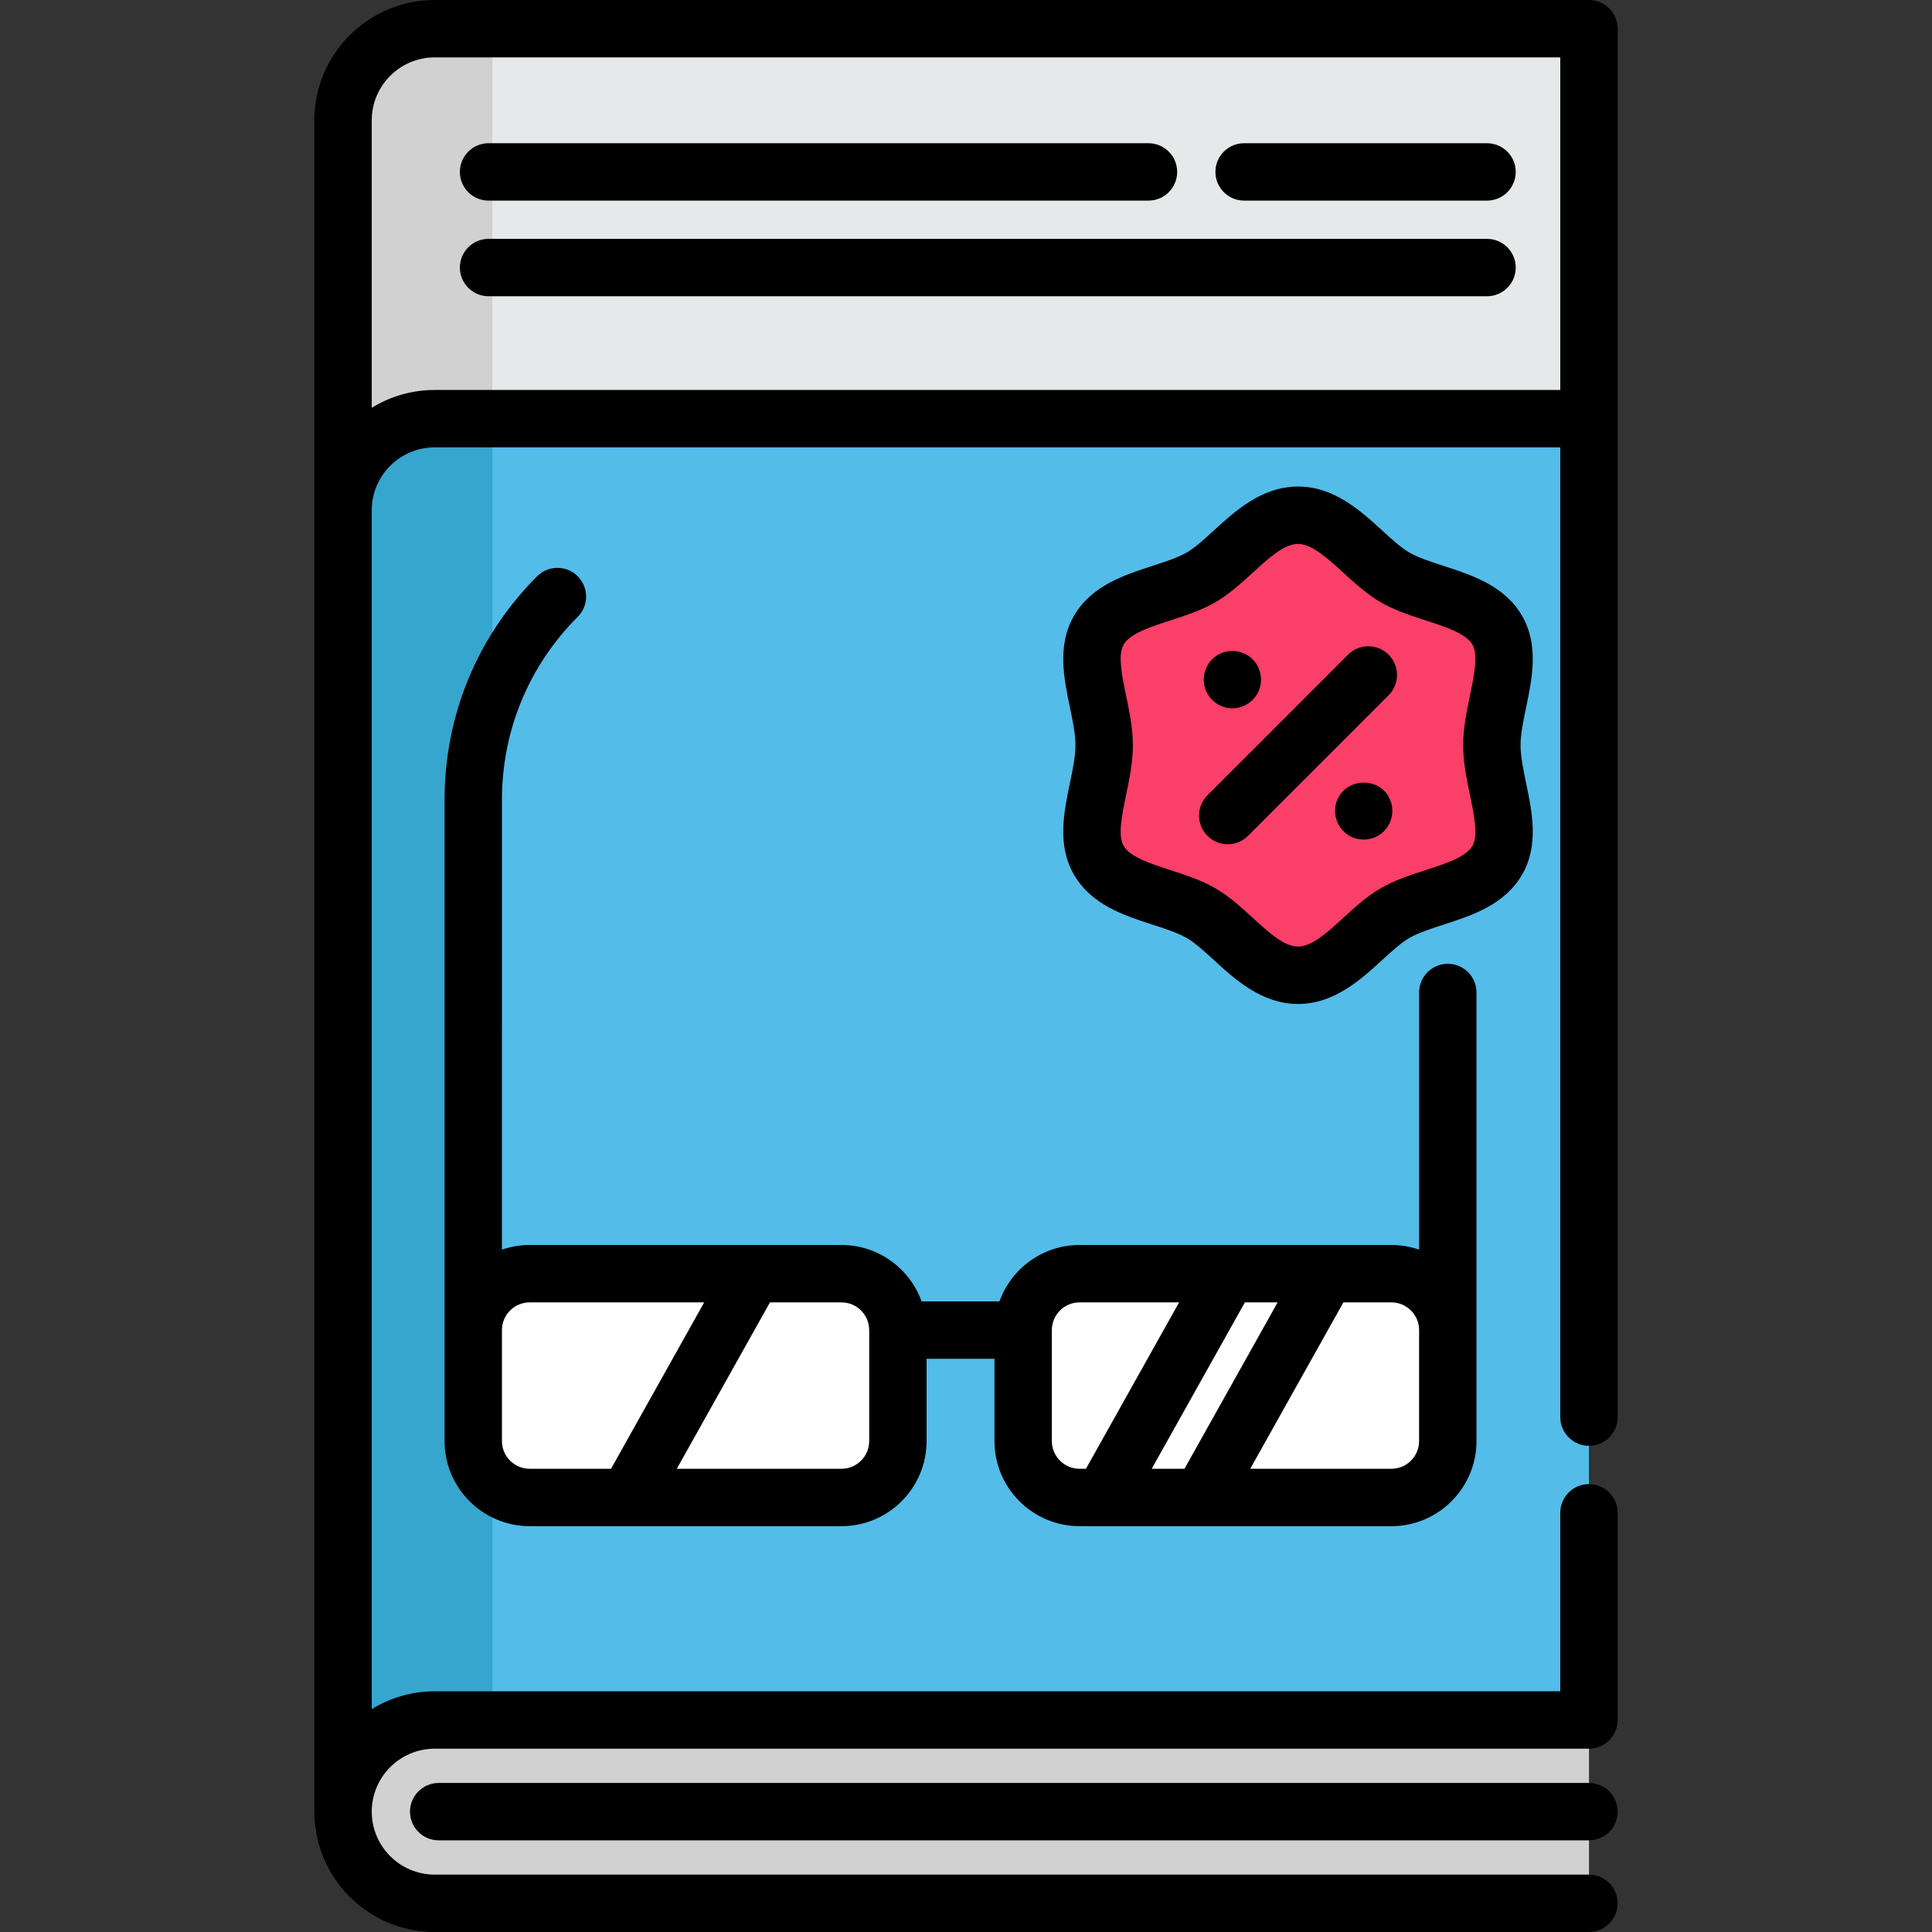 <?xml version="1.0" encoding="iso-8859-1"?>
<!-- Generator: Adobe Illustrator 19.0.0, SVG Export Plug-In . SVG Version: 6.00 Build 0)  -->
<svg xmlns="http://www.w3.org/2000/svg" xmlns:xlink="http://www.w3.org/1999/xlink" version="1.1" id="Layer_1" x="0px" y="0px" viewBox="0 0 505 505" style="enable-background:new 0 0 505 505;" xml:space="preserve" width="512" height="512">
<rect x="0" y="0" width="505" height="505" fill="#333333" stroke="none"/>
<g>
	<g>
		<path style="fill:#53BCE9;" d="M415.331,7.499v490l-286.63-21.09l-39.03-2.87V31.459c0-13.23,10.72-23.96,23.95-23.96H415.331z"/>
		<path style="fill:#36A6CE;" d="M128.701,7.499v468.91l-39.03-2.87V31.459c0-13.23,10.72-23.96,23.95-23.96H128.701z"/>
		<path style="fill:#D1D1D1;" d="M415.332,449.586H113.624c-13.231,0-23.957,10.726-23.957,23.957v0    c0,13.231,10.726,23.957,23.957,23.957h301.708"/>
		<path style="fill:#E5E9EA;" d="M415.32,7.499v101.93h-301.7c-13.24,0-23.96,10.73-23.96,23.96V31.459    c0-13.23,10.72-23.96,23.96-23.96H415.32z"/>
		<path style="fill:#D1D1D1;" d="M128.701,7.499v101.93h-15.08c-13.24,0-23.96,10.73-23.96,23.96V31.459    c0-13.23,10.72-23.96,23.96-23.96H128.701z"/>
		<path style="fill:#FFFFFF;" d="M219.953,332.925h-81.506c-8.143,0-14.744,6.601-14.744,14.744v29.008    c0,8.143,6.601,14.744,14.744,14.744h81.506c8.143,0,14.744-6.601,14.744-14.744v-29.008    C234.697,339.526,228.096,332.925,219.953,332.925z"/>
		<path style="fill:#FFFFFF;" d="M363.691,332.925h-81.506c-8.143,0-14.744,6.601-14.744,14.744v29.008    c0,8.143,6.601,14.744,14.744,14.744h81.506c8.143,0,14.744-6.601,14.744-14.744v-29.008    C378.435,339.526,371.834,332.925,363.691,332.925z"/>
		<path style="fill:#FA3F68;" d="M389.952,194.802c0-10.091,6.121-21.92,1.406-30.068c-4.864-8.407-18.333-8.958-26.74-13.822    c-8.149-4.715-15.242-16.232-25.334-16.232c-10.091,0-17.185,11.517-25.334,16.232c-8.407,4.864-21.876,5.415-26.74,13.821    c-4.715,8.149,1.406,19.977,1.406,30.069c0,10.091-6.121,21.92-1.406,30.068c4.864,8.407,18.333,8.958,26.74,13.822    c8.149,4.715,15.242,16.232,25.334,16.232c10.091,0,17.185-11.517,25.334-16.232c8.407-4.864,21.876-5.415,26.74-13.821    C396.072,216.722,389.952,204.894,389.952,194.802z"/>
	</g>
	<g>
		<path d="M415.333,0H113.625C96.279,0,82.167,14.111,82.167,31.457v442.086c0,17.345,14.111,31.457,31.457,31.457h301.708    c4.143,0,7.5-3.358,7.5-7.5s-3.357-7.5-7.5-7.5H113.625c-9.074,0-16.457-7.383-16.457-16.457s7.383-16.457,16.457-16.457h301.708    c4.143,0,7.5-3.358,7.5-7.5v-54.164c0-4.142-3.357-7.5-7.5-7.5s-7.5,3.358-7.5,7.5v46.664H113.625    c-6.03,0-11.666,1.708-16.457,4.662V133.39c0-9.074,7.383-16.457,16.457-16.457h294.208V370.42c0,4.142,3.357,7.5,7.5,7.5    s7.5-3.358,7.5-7.5V7.5C422.833,3.358,419.475,0,415.333,0z M113.625,101.933c-6.03,0-11.666,1.708-16.457,4.662V31.457    c0-9.075,7.383-16.457,16.457-16.457h294.208v86.933H113.625z"/>
		<path d="M415.333,466.043H114.668c-4.143,0-7.5,3.358-7.5,7.5s3.357,7.5,7.5,7.5h300.664c4.143,0,7.5-3.358,7.5-7.5    S419.475,466.043,415.333,466.043z"/>
		<path d="M388.692,62.434H127.706c-4.143,0-7.5,3.358-7.5,7.5s3.357,7.5,7.5,7.5h260.986c4.143,0,7.5-3.358,7.5-7.5    S392.834,62.434,388.692,62.434z"/>
		<path d="M127.706,52.436h172.488c4.143,0,7.5-3.358,7.5-7.5s-3.357-7.5-7.5-7.5H127.706c-4.143,0-7.5,3.358-7.5,7.5    S123.563,52.436,127.706,52.436z"/>
		<path d="M325.195,52.436h63.497c4.143,0,7.5-3.358,7.5-7.5s-3.357-7.5-7.5-7.5h-63.497c-4.143,0-7.5,3.358-7.5,7.5    S321.052,52.436,325.195,52.436z"/>
		<path d="M282.185,398.922h81.506c12.266,0,22.244-9.979,22.244-22.244V259.426c0-4.142-3.357-7.5-7.5-7.5s-7.5,3.358-7.5,7.5    v67.217c-2.272-0.785-4.708-1.218-7.244-1.218h-81.506c-9.635,0-17.855,6.158-20.94,14.745h-20.353    c-3.085-8.586-11.305-14.745-20.94-14.745h-81.506c-2.536,0-4.972,0.432-7.244,1.218V209.045c0-18.06,7.033-35.039,19.804-47.81    c2.929-2.929,2.929-7.678-0.001-10.606c-2.928-2.93-7.677-2.929-10.606,0c-15.604,15.604-24.196,36.35-24.196,58.416v167.632    c0,12.266,9.979,22.244,22.244,22.244h81.506c12.266,0,22.244-9.979,22.244-22.244v-21.508h17.744v21.508    C259.941,388.943,269.919,398.922,282.185,398.922z M333.958,340.425l-24.353,43.497h-8.563l24.353-43.497H333.958z     M370.935,347.669v29.008c0,3.995-3.25,7.244-7.244,7.244h-36.895l24.353-43.497h12.542    C367.685,340.425,370.935,343.675,370.935,347.669z M282.185,340.425h26.019l-24.353,43.497h-1.666    c-3.994,0-7.244-3.25-7.244-7.244v-29.008C274.941,343.675,278.191,340.425,282.185,340.425z M131.203,376.678v-29.008    c0-3.995,3.25-7.245,7.244-7.245h45.621l-24.353,43.497h-21.268C134.453,383.922,131.203,380.672,131.203,376.678z     M227.197,376.678c0,3.995-3.25,7.244-7.244,7.244h-43.047l24.353-43.497h18.695c3.994,0,7.244,3.25,7.244,7.245V376.678z"/>
		<path d="M397.85,160.978c-4.561-7.882-13.054-10.638-20.548-13.069c-3.394-1.101-6.6-2.141-8.929-3.489    c-2.168-1.255-4.563-3.445-7.099-5.765c-5.589-5.113-12.545-11.476-21.99-11.476c-9.446,0-16.402,6.363-21.992,11.476    c-2.535,2.319-4.93,4.51-7.098,5.764c-2.329,1.347-5.534,2.387-8.929,3.488c-7.493,2.432-15.987,5.187-20.548,13.069    c-4.433,7.662-2.641,16.292-1.059,23.906c0.749,3.609,1.457,7.018,1.457,9.919s-0.708,6.31-1.457,9.919    c-1.582,7.614-3.374,16.244,1.06,23.906c4.56,7.881,13.053,10.637,20.547,13.068c3.394,1.101,6.6,2.141,8.929,3.489    c2.168,1.254,4.563,3.445,7.099,5.764c5.589,5.113,12.545,11.476,21.991,11.476c9.445,0,16.401-6.363,21.99-11.476    c2.535-2.319,4.931-4.51,7.099-5.765c2.329-1.348,5.535-2.388,8.929-3.489c7.494-2.431,15.987-5.187,20.547-13.068    c4.434-7.662,2.642-16.292,1.06-23.906c-0.749-3.609-1.457-7.018-1.457-9.919s0.708-6.31,1.457-9.919    C400.491,177.27,402.283,168.64,397.85,160.978z M384.222,207.771c1.087,5.229,2.21,10.637,0.644,13.343    c-1.679,2.901-7.023,4.636-12.192,6.313c-3.987,1.293-8.109,2.631-11.812,4.773c-3.579,2.07-6.696,4.922-9.711,7.68    c-4.241,3.879-8.247,7.543-11.866,7.543c-3.62,0-7.626-3.665-11.867-7.544c-3.015-2.758-6.132-5.609-9.711-7.68    c-3.702-2.142-7.824-3.48-11.812-4.773c-5.169-1.677-10.515-3.412-12.193-6.313c-1.565-2.706-0.442-8.113,0.645-13.343    c0.87-4.192,1.771-8.527,1.771-12.969s-0.9-8.777-1.771-12.969c-1.087-5.23-2.21-10.638-0.645-13.344    c1.68-2.901,7.024-4.636,12.194-6.313c3.986-1.293,8.108-2.631,11.811-4.773c3.578-2.07,6.696-4.922,9.711-7.68    c4.241-3.879,8.247-7.544,11.867-7.544c3.619,0,7.625,3.664,11.866,7.543c3.015,2.758,6.132,5.61,9.711,7.68    c3.702,2.142,7.824,3.479,11.812,4.773c5.169,1.677,10.514,3.412,12.193,6.313c1.565,2.706,0.442,8.113-0.645,13.343    c-0.87,4.192-1.771,8.527-1.771,12.969S383.352,203.579,384.222,207.771z"/>
		<path d="M315.189,180.508c1.167,2.758,3.92,4.63,6.931,4.63c2.988,0,5.792-1.867,6.93-4.63c1.188-2.884,0.432-6.339-1.894-8.429    c-2.472-2.221-6.23-2.564-9.043-0.778C315.049,173.246,313.848,177.152,315.189,180.508z"/>
		<path d="M363.37,209.099c-2.477-6.172-11.557-5.961-13.915,0.17c-1.195,3.107-0.148,6.721,2.516,8.709    c2.563,1.913,6.134,1.957,8.759,0.136C363.582,216.137,364.721,212.307,363.37,209.099z"/>
		<path d="M352.355,171.125l-36.748,36.748c-2.929,2.929-2.929,7.678,0,10.606c1.465,1.464,3.385,2.197,5.304,2.197    s3.839-0.732,5.304-2.197l36.748-36.748c2.929-2.929,2.929-7.678,0-10.606C360.033,168.196,355.285,168.196,352.355,171.125z"/>
	</g>
</g>















</svg>
